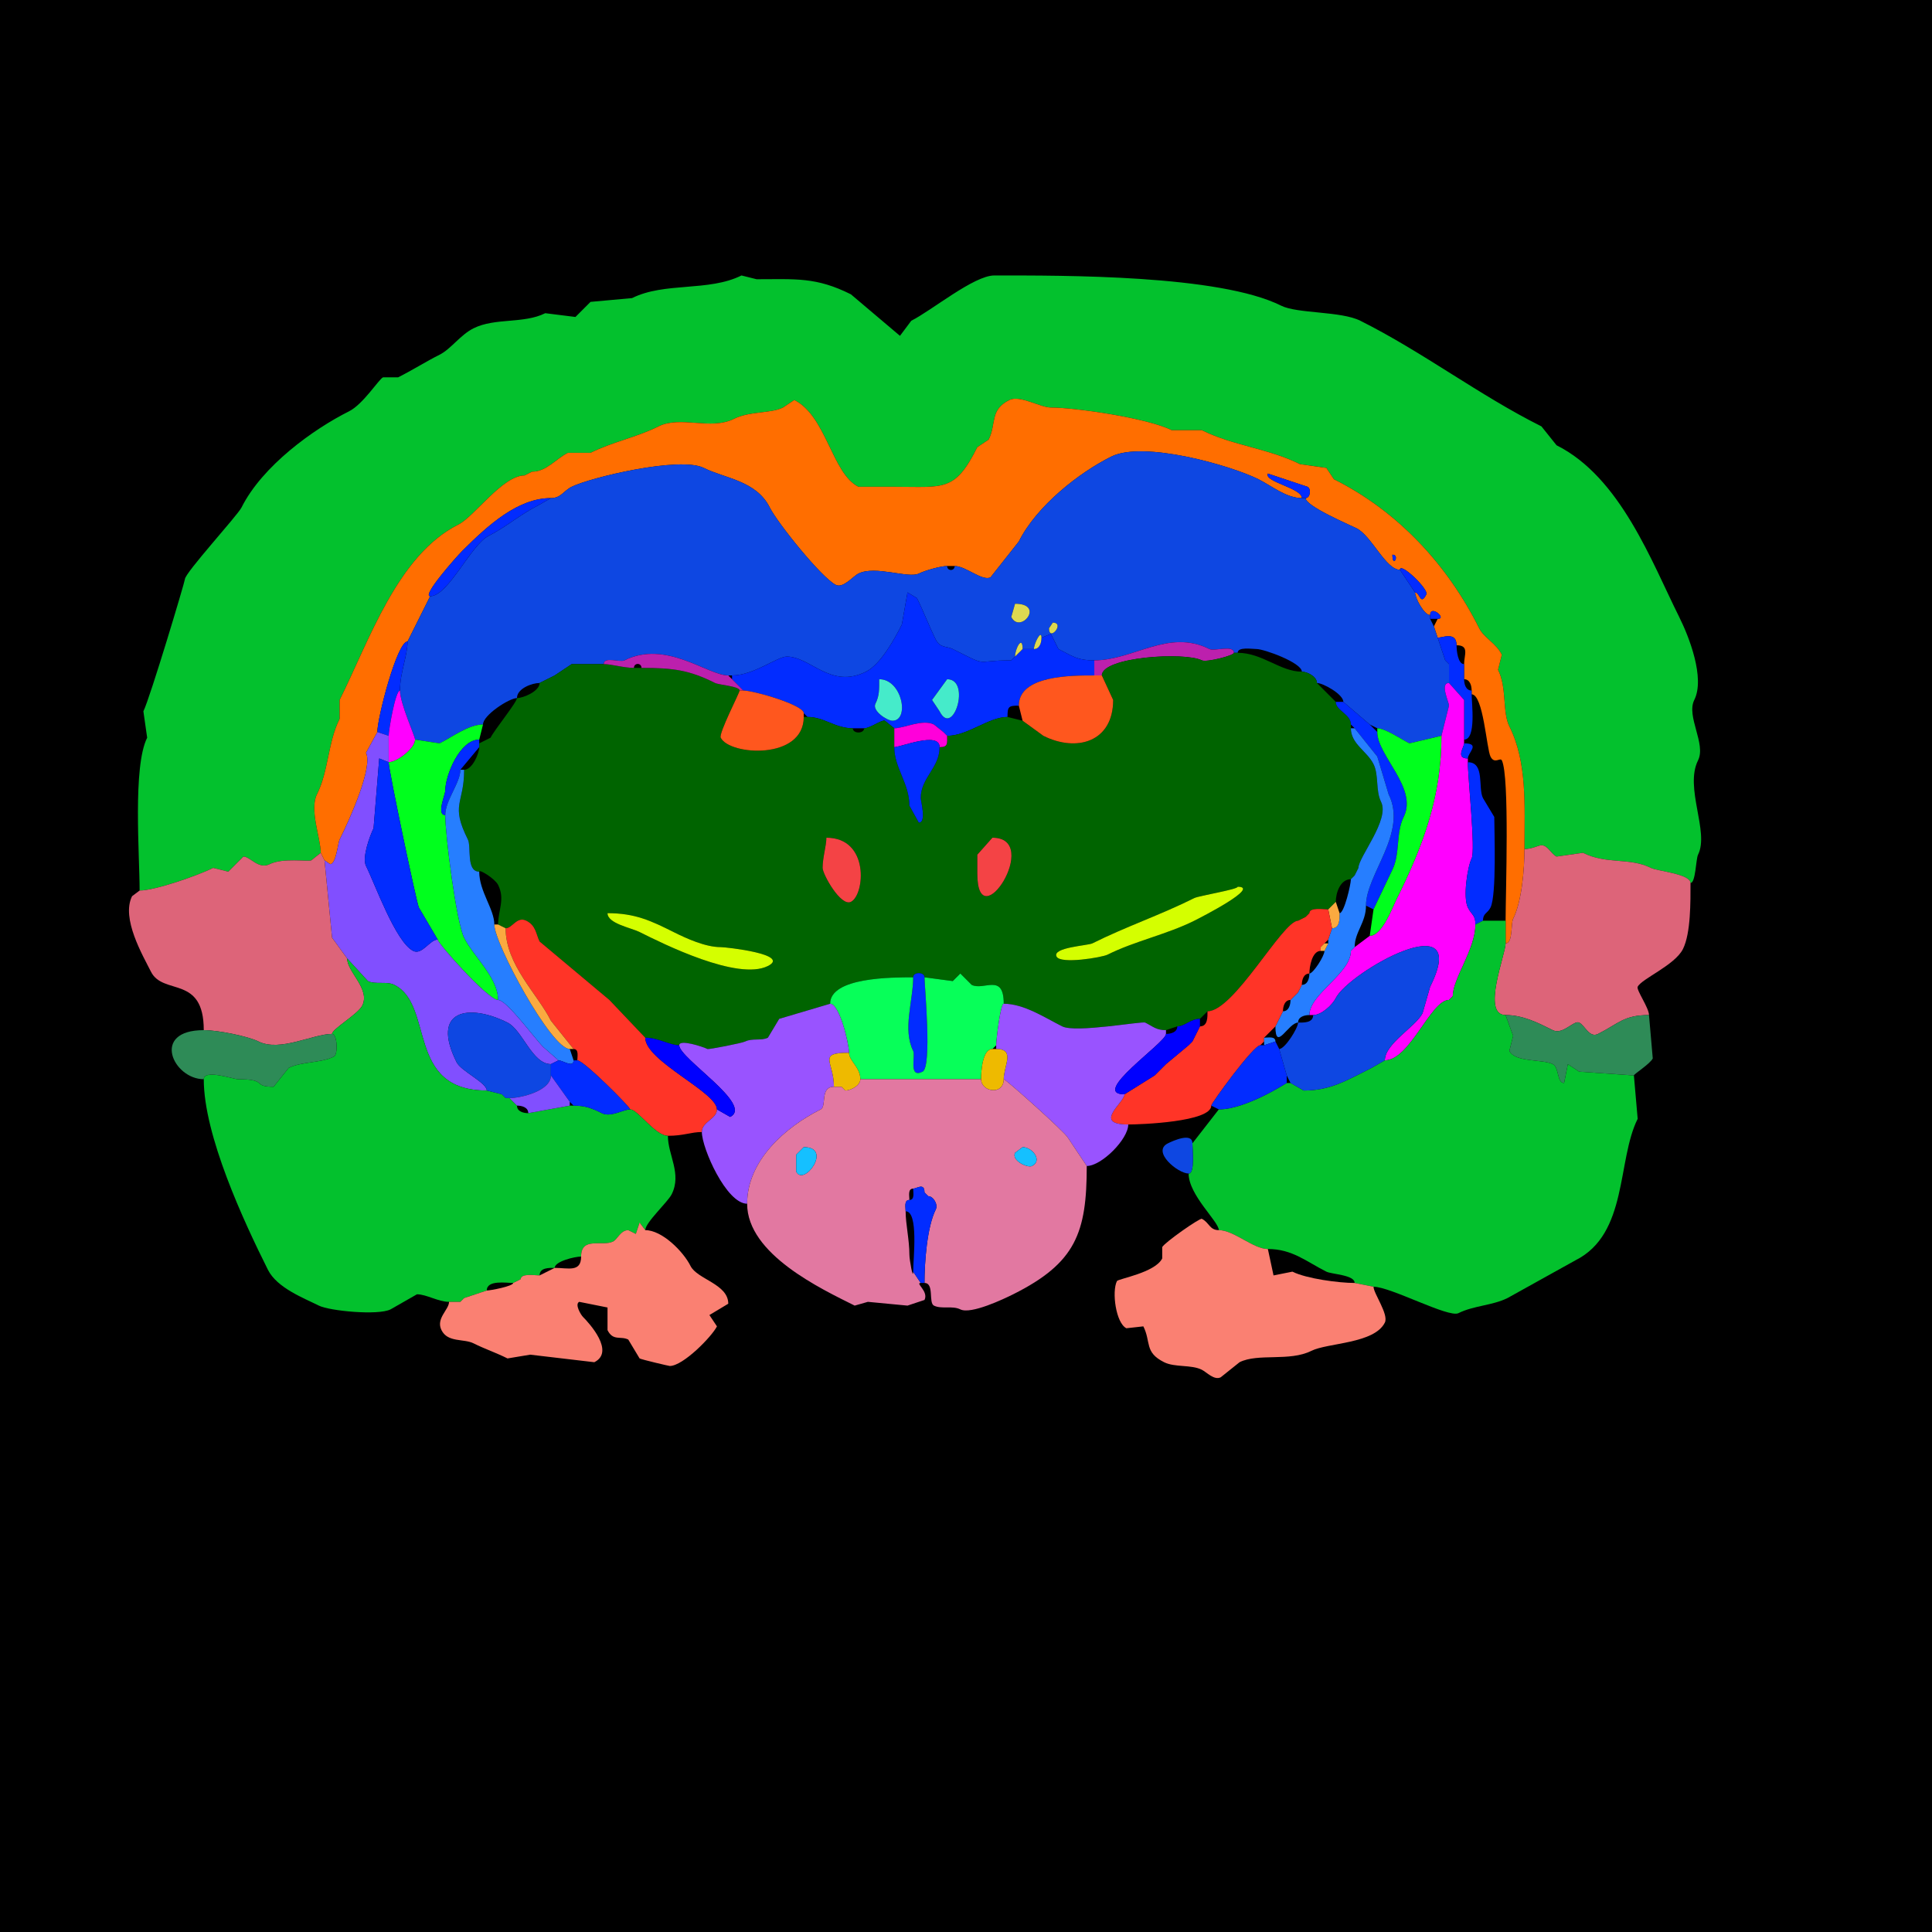 <svg xmlns="http://www.w3.org/2000/svg" xmlns:xlink="http://www.w3.org/1999/xlink" height="512" width="512">
<g>
<rect width="512" height="512" fill="#000000"  stroke-width="0" /> 
<path  fill="#03C12D" stroke-width="0" stroke="#03C12D" d = " M448 234 C449.381,234 449.413,227.673 450,226.5 453.044,220.413 446.353,208.795 450,201.5 452.184,197.132 446.824,189.852 449,185.5 451.902,179.697 447.63,168.76 445,163.5 437.749,148.998 429.46,126.48 412.5,118 L408.5,113 C391.948,104.724 377.058,93.279 360.5,85 355.325,82.412 343.82,83.16 339.5,81 323.114,72.807 281.987,73 263.5,73 258.106,73 246.891,82.305 241.5,85 L238.5,89 L225.5,78 C216.251,73.375 210.922,74 200.5,74 L196.5,73 C187.796,77.352 176.134,74.683 167.5,79 L156.5,80 L152.5,84 L144.5,83 C138.79,85.855 131.188,84.156 125.5,87 121.945,88.778 119.517,92.491 116.5,94 112.849,95.826 109.301,98.099 105.5,100 L101.5,100 C100.326,100.587 96.232,107.134 92.5,109 83.087,113.706 69.526,123.447 64,134.5 62.937,136.626 49,151.827 49,153.5 49,154.125 39.756,184.988 38,188.5 L39,195.5 C35.146,203.208 37,226.535 37,236 41.153,236 52.658,231.921 56.5,230 56.5,230 60.5,231 60.5,231 60.5,231 64.5,227 64.5,227 66.334,227 68.493,230.503 71.5,229 74.951,227.274 81.708,228.396 82.5,228 82.5,228 85,226 85,226 85,222.176 81.955,214.591 84,210.5 87.119,204.263 86.861,196.779 90,190.5 90,190.5 90,185.5 90,185.5 97.777,169.946 105.322,147.089 121.5,139 125.685,136.908 133.219,126 139,126 139,126 141,125 141,125 144.811,125 147.296,121.602 150.5,120 150.5,120 156.5,120 156.5,120 162.256,117.122 168.719,115.89 174.5,113 180.369,110.066 188.313,114.093 194.5,111 198.675,108.913 204.267,109.616 207.5,108 207.5,108 210.5,106 210.5,106 219,110.25 220.475,125.487 227.5,129 227.5,129 237,129 237,129 250.182,129 253.044,130.412 259,118.5 259,118.5 262,116.5 262,116.5 264.132,112.237 262.202,108.649 267.5,106 270.284,104.608 275.682,108 278.5,108 284.86,108 304.034,110.767 310.5,114 310.5,114 318.5,114 318.5,114 326.677,118.088 336.205,118.853 344.5,123 344.5,123 351.5,124 351.5,124 351.5,124 353.5,127 353.5,127 370.395,135.447 383.541,149.582 392,166.5 393.28,169.061 396.459,170.418 398,173.5 398,173.5 397,177.5 397,177.5 399.408,182.316 398.076,188.652 400,192.5 404.782,202.063 404,213.441 404,225 406.064,225 407.722,224 408.5,224 410.167,224 411.009,226.255 412.5,227 412.5,227 419.5,226 419.5,226 425.81,229.155 431.841,227.171 437.5,230 439.236,230.868 448,231.601 448,234  Z"/>

<path  fill-rule="evenodd" fill="#FF6E00" stroke-width="0" stroke="#FF6E00" d = " M369 147 C369,150.746 371.091,147 369,147  M399 244 L399,250 C400.993,250 400.35,244.8 401,243.5 403.308,238.885 404,230.354 404,225 404,213.441 404.782,202.063 400,192.5 398.076,188.652 399.408,182.316 397,177.5 397,177.5 398,173.5 398,173.5 396.459,170.418 393.28,169.061 392,166.5 383.541,149.582 370.395,135.447 353.5,127 353.5,127 351.5,124 351.5,124 351.5,124 344.5,123 344.5,123 336.205,118.853 326.677,118.088 318.5,114 318.5,114 310.5,114 310.5,114 304.034,110.767 284.86,108 278.5,108 275.682,108 270.284,104.608 267.5,106 262.202,108.649 264.132,112.237 262,116.5 262,116.5 259,118.5 259,118.5 253.044,130.412 250.182,129 237,129 237,129 227.5,129 227.5,129 220.475,125.487 219,110.25 210.5,106 210.5,106 207.5,108 207.5,108 204.267,109.616 198.675,108.913 194.5,111 188.313,114.093 180.369,110.066 174.5,113 168.719,115.89 162.256,117.122 156.5,120 156.5,120 150.5,120 150.5,120 147.296,121.602 144.811,125 141,125 141,125 139,126 139,126 133.219,126 125.685,136.908 121.5,139 105.322,147.089 97.777,169.946 90,185.5 90,185.5 90,190.5 90,190.5 86.861,196.779 87.119,204.263 84,210.5 81.955,214.591 85,222.176 85,226 85,226 86,228 86,228 86,228 87.5,229 87.5,229 89.089,229 89.546,223.407 90,222.5 92.695,217.109 98.897,203.294 97,199.5 97,199.5 100,194 100,194 100,190.19 105.238,170 108,170 108,170 114,158 114,158 111.684,158 120.975,147.525 122.5,146 129.491,139.009 137.335,132 146,132 148.678,132 149.323,130.089 151.5,129 156.39,126.555 180.2,120.85 186.5,124 192.07,126.785 200.424,127.349 204,134.5 206.017,138.534 217.687,153.093 221.5,155 223.448,155.974 226.043,152.729 227.5,152 231.948,149.776 240.764,153.368 243.5,152 245.11,151.195 249.302,150 251,150 251,150 253,150 253,150 255.944,150 260.304,154.098 262.5,153 262.5,153 270,143.5 270,143.5 274.701,134.099 285.894,125.303 294.5,121 303.058,116.721 326.227,123.363 333.5,127 336.979,128.74 340.893,132 345,132 345,129.306 334.895,127.709 336,125.5 336,125.5 346.5,129 346.5,129 347.541,129.521 347.244,132 346,132 346,134.125 357.492,138.996 359.5,140 363.455,141.977 367.268,151 371,151 371,148.804 378.665,156.169 378,157.5 376.4,160.7 376.322,157 375,157 375,158.417 377.383,163 379,163 379,160.111 383.605,164 381,164 381,164 380,166 380,166 380,166 381,169 381,169 382.247,169 386,167.275 386,171 389.482,171 388,173.585 388,176 388,176 388,180 388,180 389.577,180 390,181.762 390,183 390,183 390,184 390,184 393.091,184 393.952,198.404 395,200.5 396.058,202.616 397.572,200.644 398,201.5 400.094,205.689 399,236.8 399,244  Z"/>

<path  fill-rule="evenodd" fill="#0E47E2" stroke-width="0" stroke="#0E47E2" d = " M279 165 L278,166.5 C278,170.243 282.368,165 279,165  M269 160 L268,163.5 C270.335,168.169 277.083,160 269,160  M365 193 C367.072,193 371.519,196.01 373.5,197 L382,195 C382,195 384,187 384,187 384,186.014 381.485,181 384,181 384,178.75 384,177.624 384,176 384,176 383,175 383,175 383,175 381,169 381,169 381,169 380,166 380,166 380,166 379,164 379,164 379,164 379,163 379,163 377.383,163 375,158.417 375,157 375,157 371,151 371,151 367.268,151 363.455,141.977 359.5,140 357.492,138.996 346,134.125 346,132 346,132 345,132 345,132 340.893,132 336.979,128.74 333.5,127 326.227,123.363 303.058,116.721 294.5,121 285.894,125.303 274.701,134.099 270,143.5 270,143.5 262.5,153 262.5,153 260.304,154.098 255.944,150 253,150 253,151.399 251,151.399 251,150 249.302,150 245.11,151.195 243.5,152 240.764,153.368 231.948,149.776 227.5,152 226.043,152.729 223.448,155.974 221.5,155 217.687,153.093 206.017,138.534 204,134.5 200.424,127.349 192.07,126.785 186.5,124 180.2,120.85 156.39,126.555 151.5,129 149.323,130.089 148.678,132 146,132 146,132 142.5,134 142.5,134 137.963,136.268 133.973,139.763 129.5,142 124.783,144.358 118.816,158 114,158 114,158 108,170 108,170 108,173.864 106,178.209 106,183 106,186.405 110,195.145 110,196 110,196 116.5,197 116.5,197 119.774,195.363 124.205,192 128,192 128,189.493 134.992,185 137,185 137,182.444 141.016,181 143,181 143,181 145,180 145,180 145,180 147,179 147,179 147,179 151.5,176 151.5,176 151.5,176 160,176 160,176 160,173.856 164.262,175.619 165.5,175 176.536,169.482 187.539,179 193,179 193,179 194,179 194,179 199.712,179 206.024,174 208.5,174 214.825,174 220.108,182.696 229.5,178 233.365,176.068 237.077,169.346 239,165.5 239,165.5 240.5,157 240.5,157 240.5,157 243,158.5 243,158.5 244.716,161.932 246.248,165.996 248,169.5 249.145,171.79 250.882,171.191 252.5,172 262.384,176.942 257.719,175 268,175 268,175 269,174 269,174 269,171.89 271,168.186 271,172 271,172 274,172 274,172 274,170.555 276,166.648 276,169 276,169 278.5,168 278.5,168 278.5,168 280.5,172 280.5,172 284.215,173.857 285.403,175 290,175 300.43,175 309.618,166.559 320.5,172 321.824,172.662 327,170.793 327,173 327,173 328,173 328,173 328,171.357 331.765,172 333,172 334.994,172 345,175.618 345,178 346.429,178 349,179.288 349,181 350.622,181 356,183.996 356,186 356,186 363,192 363,192 363,192 365,193 365,193  Z"/>

<path  fill="#022CFF" stroke-width="0" stroke="#022CFF" d = " M345 132 L346,132 C347.244,132 347.541,129.521 346.5,129 346.5,129 336,125.5 336,125.5 334.895,127.709 345,129.306 345,132  Z"/>

<path  fill="#022CFF" stroke-width="0" stroke="#022CFF" d = " M146 132 C137.335,132 129.491,139.009 122.5,146 120.975,147.525 111.684,158 114,158 118.816,158 124.783,144.358 129.5,142 133.973,139.763 137.963,136.268 142.5,134 142.5,134 146,132 146,132  Z"/>

<path  fill="#022CFF" stroke-width="0" stroke="#022CFF" d = " M369 147 C369,150.746 371.091,147 369,147  Z"/>

<path  fill="#022CFF" stroke-width="0" stroke="#022CFF" d = " M371 151 L375,157 C376.322,157 376.4,160.7 378,157.5 378.665,156.169 371,148.804 371,151  Z"/>

<path  fill-rule="evenodd" fill="#022CFF" stroke-width="0" stroke="#022CFF" d = " M251 180 L247,185.5 L249,188.5 C252.576,195.653 257.428,180 251,180  M233 180 C233,182.632 233.079,184.341 232,186.5 231.06,188.379 235.119,191 236.5,191 241.137,191 239.095,180 233,180  M250 194 L251,195 C256.497,195 262.033,190 267,190 267,187.253 267.253,187 270,187 270,178.959 283.826,179 290,179 290,179 290,175 290,175 285.403,175 284.215,173.857 280.5,172 280.5,172 278.5,168 278.5,168 278.5,168 276,169 276,169 276,170.238 275.577,172 274,172 274,172 271,172 271,172 271,172 269,174 269,174 269,174 268,175 268,175 257.719,175 262.384,176.942 252.5,172 250.882,171.191 249.145,171.79 248,169.5 246.248,165.996 244.716,161.932 243,158.5 243,158.5 240.5,157 240.5,157 240.5,157 239,165.5 239,165.5 237.077,169.346 233.365,176.068 229.5,178 220.108,182.696 214.825,174 208.5,174 206.024,174 199.712,179 194,179 194,179 194,180 194,180 194,180 197,183 197,183 199.817,183 213,186.84 213,189 213,189 214,190 214,190 218.445,190 221.278,193 226,193 226,193 229,193 229,193 230.618,193 233.745,190.622 234.5,191 234.5,191 237,193 237,193 239.618,193 244.472,190.486 247.5,192 247.5,192 250,194 250,194  Z"/>

<path  fill="#DDD951" stroke-width="0" stroke="#DDD951" d = " M269 160 L268,163.5 C270.335,168.169 277.083,160 269,160  Z"/>

<path  fill="#022CFF" stroke-width="0" stroke="#022CFF" d = " M379 164 L381,164 C383.605,164 379,160.111 379,163 379,163 379,164 379,164  Z"/>

<path  fill="#DDD951" stroke-width="0" stroke="#DDD951" d = " M279 165 L278,166.5 C278,170.243 282.368,165 279,165  Z"/>

<path  fill="#DDD951" stroke-width="0" stroke="#DDD951" d = " M276 169 C276,170.238 275.577,172 274,172 274,170.555 276,166.648 276,169  Z"/>

<path  fill="#022CFF" stroke-width="0" stroke="#022CFF" d = " M390 184 C390,186.302 391.274,196 388,196 388,196 388,185.5 388,185.5 388,185.5 384,181 384,181 384,178.75 384,177.624 384,176 384,176 383,175 383,175 383,175 381,169 381,169 382.247,169 386,167.275 386,171 386,172.424 386.362,176 388,176 388,176 388,180 388,180 388,181.238 388.423,183 390,183 390,183 390,184 390,184  Z"/>

<path  fill="#022CFF" stroke-width="0" stroke="#022CFF" d = " M100 194 L103,195 C103,193.494 104.804,183 106,183 106,178.209 108,173.864 108,170 105.238,170 100,190.19 100,194  Z"/>

<path  fill="#DDD951" stroke-width="0" stroke="#DDD951" d = " M271 172 L269,174 C269,171.89 271,168.186 271,172  Z"/>

<path  fill="#BC20AD" stroke-width="0" stroke="#BC20AD" d = " M290 179 L292,179 C292,174.101 313.904,172.702 318.5,175 319.68,175.59 327,173.738 327,173 327,170.793 321.824,172.662 320.5,172 309.618,166.559 300.43,175 290,175 290,175 290,179 290,179  Z"/>

<path  fill-rule="evenodd" fill="#006400" stroke-width="0" stroke="#006400" d = " M161 242 C161,244.753 167.234,245.867 169.5,247 175.719,250.109 195.507,259.996 203.5,256 209.648,252.926 192.528,251 191,251 186.942,251 181.931,248.716 178.5,247 172.555,244.027 168.323,242 161,242  M328 235 C328,235.726 317.768,237.366 316.5,238 307.517,242.491 298.411,245.545 289.5,250 288.293,250.604 278.782,251.063 280,253.5 281.045,255.59 292.057,253.722 293.5,253 300.743,249.379 309.217,247.641 316.5,244 318.287,243.106 334.165,235 328,235  M263 222 L259,226.5 L259,231.5 C259,249.197 276.348,222 263,222  M219 222 C219,224.097 218,227.293 218,230 218,231.682 222.826,240.337 225.5,239 229.203,237.149 230.503,222 219,222  M171 275 C174.423,275 177.474,277 180,277 180,275.323 186.276,277.388 187.5,278 187.803,278.152 196.609,276.446 197.5,276 199.339,275.08 201.766,275.867 203.5,275 203.5,275 206.5,270 206.5,270 206.5,270 220,266 220,266 220,258.979 236.368,259 242,259 242,257.514 245,257.514 245,259 245,259 252.5,260 252.5,260 252.5,260 254.5,258 254.5,258 254.5,258 257.5,261 257.5,261 260.747,262.624 266,257.741 266,266 271.374,266 276.907,269.704 281.5,272 285.085,273.793 302.634,270.567 303.5,271 305.584,272.042 306.408,273 309,273 309,273 312,272 312,272 313.974,272 315.517,270 318,270 318,270 320,268 320,268 327.046,268 339.909,244 344,244 344,244 346,243 346,243 346,243 347,242 347,242 347,240.357 350.765,241 352,241 352,241 354,239 354,239 354,236.614 355.196,233 358,233 358,233 359,232 359,232 359,232 360,230 360,230 360,227.137 368.366,217.232 366,212.5 364.51,209.519 365.446,205.392 364,202.5 362.277,199.055 358,197.154 358,193 358,193 358,192 358,192 358,189.227 354,188.33 354,186 354,186 349,181 349,181 349,179.288 346.429,178 345,178 339.275,178 334.549,173 328,173 328,173 327,173 327,173 327,173.738 319.68,175.59 318.5,175 313.904,172.702 292,174.101 292,179 292,179 295,185.5 295,185.5 295,196.648 285.316,199.408 276.5,195 276.5,195 271,191 271,191 271,191 267,190 267,190 262.033,190 256.497,195 251,195 251,197.003 251.293,198 249,198 249,203.495 244,206.088 244,211.5 244,212.293 245.585,218 243.5,218 243.5,218 241,213.5 241,213.5 241,207.557 237,203.523 237,198 237,198 237,193 237,193 237,193 234.5,191 234.5,191 233.745,190.622 230.618,193 229,193 229,194.486 226,194.486 226,193 221.278,193 218.445,190 214,190 214,190 213,190 213,190 213,201.475 193.371,200.242 191,195.5 190.421,194.341 196,183.616 196,183 196,181.851 190.553,181.527 189.5,181 182.641,177.57 178.424,177 170,177 170,177 168,177 168,177 165.293,177 162.097,176 160,176 160,176 151.5,176 151.5,176 151.5,176 147,179 147,179 147,179 145,180 145,180 145,180 143,181 143,181 143,183.177 138.664,185 137,185 137,186.093 131.07,193.361 130,195.5 130,195.5 127,197 127,197 127,197 127,198 127,198 127,199.664 125.177,204 123,204 123,213.176 119.266,213.032 124,222.5 124.93,224.359 123.481,231 127,231 127,230.247 131.198,232.896 132,234.5 133.911,238.323 132,241.218 132,245 132,245 134,246 134,246 135.791,246 136.959,242.73 139.5,244 142.075,245.287 142.057,247.615 143,249.5 143,249.5 161.5,265 161.5,265 161.5,265 171,275 171,275  Z"/>

<path  fill="#BC20AD" stroke-width="0" stroke="#BC20AD" d = " M196 183 L197,183 C197,183 194,180 194,180 194,180 193,179 193,179 187.539,179 176.536,169.482 165.5,175 164.262,175.619 160,173.856 160,176 162.097,176 165.293,177 168,177 168,175.601 170,175.601 170,177 178.424,177 182.641,177.57 189.5,181 190.553,181.527 196,181.851 196,183  Z"/>

<path  fill="#DDD951" stroke-width="0" stroke="#DDD951" d = " M269 174 L268,175 C268,175 269,174 269,174  Z"/>

<path  fill="#FF571E" stroke-width="0" stroke="#FF571E" d = " M270 187 L271,191 C271,191 276.5,195 276.5,195 285.316,199.408 295,196.648 295,185.5 295,185.5 292,179 292,179 292,179 290,179 290,179 283.826,179 270,178.959 270,187  Z"/>

<path  fill="#45EBCA" stroke-width="0" stroke="#45EBCA" d = " M233 180 C233,182.632 233.079,184.341 232,186.5 231.06,188.379 235.119,191 236.5,191 241.137,191 239.095,180 233,180  Z"/>

<path  fill="#45EBCA" stroke-width="0" stroke="#45EBCA" d = " M251 180 L247,185.5 L249,188.5 C252.576,195.653 257.428,180 251,180  Z"/>

<path  fill="#FF00FF" stroke-width="0" stroke="#FF00FF" d = " M348 269 C350.242,269 353.11,266.281 354,264.5 357.418,257.664 390.27,238.96 379,261.5 L377,268.5 C375.213,272.073 367,276.555 367,281 373.65,281 379.167,265 384,265 384,265 385,264 385,264 385,259.276 391,251.61 391,245 391,242.394 390.05,242.6 389,240.5 387.661,237.821 388.895,229.71 390,227.5 391.077,225.347 389,206.29 389,202 389,202 389,201 389,201 385.69,201 388,198.004 388,197 388,197 388,196 388,196 388,196 388,185.5 388,185.5 388,185.5 384,181 384,181 381.485,181 384,186.014 384,187 384,187 382,195 382,195 382,211.106 377.16,224.18 370,238.5 369.011,240.478 366.287,248 363,248 363,248 359,251 359,251 359,251 358,252 358,252 358,258.03 347,263.402 347,269 347,269 348,269 348,269  Z"/>

<path  fill="#FF00FF" stroke-width="0" stroke="#FF00FF" d = " M110 196 C110,198.367 105.134,202 103,202 103,202 103,195 103,195 103,193.494 104.804,183 106,183 106,186.405 110,195.145 110,196  Z"/>

<path  fill="#FF571E" stroke-width="0" stroke="#FF571E" d = " M213 189 L213,190 C213,201.475 193.371,200.242 191,195.5 190.421,194.341 196,183.616 196,183 196,183 197,183 197,183 199.817,183 213,186.84 213,189  Z"/>

<path  fill="#022CFF" stroke-width="0" stroke="#022CFF" d = " M362 240 L364,241 C364,241 369,230.5 369,230.5 371.076,226.347 369.898,220.703 372,216.5 375.82,208.861 365,200.281 365,194 365,194 363,192 363,192 363,192 356,186 356,186 356,186 354,186 354,186 354,188.33 358,189.227 358,192 358,192 359,193 359,193 359,193 365,200.5 365,200.5 365,200.5 368,210.5 368,210.5 373.099,220.698 362,231.671 362,240  Z"/>

<path  fill="#00FF1D" stroke-width="0" stroke="#00FF1D" d = " M116 249 C116,249.976 129.326,265 132,265 132,259.049 125.526,253.553 123,248.5 120.939,244.378 118,221.388 118,216 115.578,216 118,210.647 118,209.5 118,205.522 121.847,196 127,196 127,196 128,192 128,192 124.205,192 119.774,195.363 116.5,197 116.5,197 110,196 110,196 110,198.367 105.134,202 103,202 103,204.03 110.416,239.331 111,240.5 111,240.5 116,249 116,249  Z"/>

<path  fill="#FF00DA" stroke-width="0" stroke="#FF00DA" d = " M237 198 C238.643,198 249,193.752 249,198 251.293,198 251,197.003 251,195 251,195 250,194 250,194 250,194 247.5,192 247.5,192 244.472,190.486 239.618,193 237,193 237,193 237,198 237,198  Z"/>

<path  fill="#267EFF" stroke-width="0" stroke="#267EFF" d = " M344 271 C341.436,271 338,278.939 338,272 338,272 340,268 340,268 341.577,268 342,266.238 342,265 342,265 343,264 343,264 343,264 344,263 344,263 344,263 345,261 345,261 346.577,261 347,259.238 347,258 348.028,258 351,253.334 351,252 351,252 352,250 352,250 352,250 352,249 352,249 352,249 353,246 353,246 355.109,246 355,243.465 355,242 356.231,242 358,234.378 358,233 358,233 359,232 359,232 359,232 360,230 360,230 360,227.137 368.366,217.232 366,212.5 364.51,209.519 365.446,205.392 364,202.5 362.277,199.055 358,197.154 358,193 358,193 359,193 359,193 359,193 365,200.5 365,200.5 365,200.5 368,210.5 368,210.5 373.099,220.698 362,231.671 362,240 362,244.531 359,246.97 359,251 359,251 358,252 358,252 358,258.03 347,263.402 347,269 345.762,269 344,269.423 344,271  Z"/>

<path  fill="#00FF1D" stroke-width="0" stroke="#00FF1D" d = " M364 241 L363,248 C366.287,248 369.011,240.478 370,238.5 377.16,224.18 382,211.106 382,195 382,195 373.5,197 373.5,197 371.519,196.01 367.072,193 365,193 365,193 365,194 365,194 365,200.281 375.82,208.861 372,216.5 369.898,220.703 371.076,226.347 369,230.5 369,230.5 364,241 364,241  Z"/>

<path  fill="#814FFF" stroke-width="0" stroke="#814FFF" d = " M146 282 C141.021,282 138.485,272.992 134.5,271 124.21,265.855 114.046,267.591 121,281.5 122.186,283.872 129,286.929 129,289 107.45,289 115.194,266.347 104.5,261 102.451,259.976 99.465,260.983 97.5,260 97.5,260 92,254 92,254 92,254 88,248.5 88,248.5 88,248.5 86,228 86,228 86,228 87.5,229 87.5,229 89.089,229 89.546,223.407 90,222.5 92.695,217.109 98.897,203.294 97,199.5 97,199.5 100,194 100,194 100,194 103,195 103,195 103,195 103,202 103,202 103,202 100.5,201 100.5,201 100.5,201 99,219.5 99,219.5 98.073,221.354 95.87,227.24 97,229.5 99.341,234.183 104.849,249.675 109.5,252 111.863,253.182 113.892,249 116,249 116,249.976 129.326,265 132,265 134.282,265 141.533,275.033 144,277.5 144,277.5 148,281 148,281 148,281 146,282 146,282  Z"/>

<path  fill="#022CFF" stroke-width="0" stroke="#022CFF" d = " M122 204 C122,207.501 118,212.079 118,216 115.578,216 118,210.647 118,209.5 118,205.522 121.847,196 127,196 127,196 127,197 127,197 127,197 127,198 127,198 127,198 122,204 122,204  Z"/>

<path  fill="#022CFF" stroke-width="0" stroke="#022CFF" d = " M237 198 C238.643,198 249,193.752 249,198 249,203.495 244,206.088 244,211.5 244,212.293 245.585,218 243.5,218 243.5,218 241,213.5 241,213.5 241,207.557 237,203.523 237,198  Z"/>

<path  fill="#022CFF" stroke-width="0" stroke="#022CFF" d = " M388 197 C392.443,197 389,199.467 389,201 385.69,201 388,198.004 388,197  Z"/>

<path  fill="#022CFF" stroke-width="0" stroke="#022CFF" d = " M103 202 L100.5,201 L99,219.5 C98.073,221.354 95.87,227.24 97,229.5 99.341,234.183 104.849,249.675 109.5,252 111.863,253.182 113.892,249 116,249 116,249 111,240.5 111,240.5 110.416,239.331 103,204.03 103,202  Z"/>

<path  fill="#022CFF" stroke-width="0" stroke="#022CFF" d = " M393 244 L391,245 C391,242.394 390.05,242.6 389,240.5 387.661,237.821 388.895,229.71 390,227.5 391.077,225.347 389,206.29 389,202 393.563,202 391.635,208.769 393,211.5 393,211.5 396,216.5 396,216.5 396,220.099 396.649,237.203 395,240.5 394.191,242.119 393,241.971 393,244  Z"/>

<path  fill="#267EFF" stroke-width="0" stroke="#267EFF" d = " M148 281 C149.137,281 152,283.091 152,281 152,281 151,278 151,278 146.073,278 131,250.044 131,245 131,240.898 127,236.264 127,231 123.481,231 124.93,224.359 124,222.5 119.266,213.032 123,213.176 123,204 123,204 122,204 122,204 122,207.501 118,212.079 118,216 118,221.388 120.939,244.378 123,248.5 125.526,253.553 132,259.049 132,265 134.282,265 141.533,275.033 144,277.5 144,277.5 148,281 148,281  Z"/>

<path  fill="#F44345" stroke-width="0" stroke="#F44345" d = " M219 222 C219,224.097 218,227.293 218,230 218,231.682 222.826,240.337 225.5,239 229.203,237.149 230.503,222 219,222  Z"/>

<path  fill="#F44345" stroke-width="0" stroke="#F44345" d = " M263 222 L259,226.5 L259,231.5 C259,249.197 276.348,222 263,222  Z"/>

<path  fill="#DD6479" stroke-width="0" stroke="#DD6479" d = " M399 269 C403.578,269 407.638,271.069 411.5,273 414.185,274.343 417.083,270.291 418.5,271 420.066,271.783 421.2,275.15 423.5,274 428.911,271.294 430.267,269 437,269 437,267.076 433.583,262.335 434,261.5 435.067,259.365 443.849,255.802 446,251.5 448.105,247.29 448,238.859 448,234 448,231.601 439.236,230.868 437.5,230 431.841,227.171 425.81,229.155 419.5,226 419.5,226 412.5,227 412.5,227 411.009,226.255 410.167,224 408.5,224 407.722,224 406.064,225 404,225 404,230.354 403.308,238.885 401,243.5 400.35,244.8 400.993,250 399,250 399,252.916 392.517,269 399,269  Z"/>

<path  fill="#DD6479" stroke-width="0" stroke="#DD6479" d = " M54 273 C57.815,273 65.793,274.647 68.5,276 74.205,278.853 82.966,274 88,274 88,272.688 94.857,268.787 96,266.5 98.207,262.086 92,257.584 92,254 92,254 88,248.5 88,248.5 88,248.5 86,228 86,228 86,228 85,226 85,226 85,226 82.5,228 82.5,228 81.708,228.396 74.951,227.274 71.5,229 68.493,230.503 66.334,227 64.5,227 64.5,227 60.5,231 60.5,231 60.5,231 56.5,230 56.5,230 52.658,231.921 41.153,236 37,236 37,236 35,237.5 35,237.5 32.056,243.387 37.852,253.204 40,257.5 43.215,263.931 54,258.279 54,273  Z"/>

<path  fill="#D4FF00" stroke-width="0" stroke="#D4FF00" d = " M328 235 C328,235.726 317.768,237.366 316.5,238 307.517,242.491 298.411,245.545 289.5,250 288.293,250.604 278.782,251.063 280,253.5 281.045,255.59 292.057,253.722 293.5,253 300.743,249.379 309.217,247.641 316.5,244 318.287,243.106 334.165,235 328,235  Z"/>

<path  fill="#FAAA40" stroke-width="0" stroke="#FAAA40" d = " M355 242 C355,243.465 355.109,246 353,246 353,246 352,241 352,241 352,241 354,239 354,239 354,239 355,242 355,242  Z"/>

<path  fill="#FF3427" stroke-width="0" stroke="#FF3427" d = " M321 293 C321,297.35 302.097,298 299,298 289.421,298 298,292.185 298,290 298,290 306,285 306,285 306,285 307,284 307,284 307,284 308,283 308,283 308,283 309,282 309,282 309,282 315,277 315,277 315,277 316,276 316,276 316,276 318,272 318,272 320.109,272 320,269.465 320,268 327.046,268 339.909,244 344,244 344,244 346,243 346,243 346,243 347,242 347,242 347,240.357 350.765,241 352,241 352,241 353,246 353,246 353,246 352,249 352,249 352,249 351,250 351,250 351,250 350,251 350,251 350,251 350,252 350,252 347.686,252 347,256.262 347,258 345.423,258 345,259.762 345,261 345,261 344,263 344,263 344,263 343,264 343,264 343,264 342,265 342,265 340.423,265 340,266.762 340,268 340,268 338,272 338,272 338,272 335,275 335,275 335,275 335,276 335,276 335,276 334,277 334,277 332.173,277 321,292.402 321,293  Z"/>

<path  fill="#D4FF00" stroke-width="0" stroke="#D4FF00" d = " M161 242 C161,244.753 167.234,245.867 169.5,247 175.719,250.109 195.507,259.996 203.5,256 209.648,252.926 192.528,251 191,251 186.942,251 181.931,248.716 178.5,247 172.555,244.027 168.323,242 161,242  Z"/>

<path  fill="#03C12D" stroke-width="0" stroke="#03C12D" d = " M359 340 L364,341 C368.544,341 383.887,349.307 386.5,348 390.519,345.991 395.545,345.977 399.5,344 399.5,344 417.5,334 417.5,334 431.497,327.002 428.475,307.55 434,296.5 434,296.5 433,285 433,285 433,285 418.5,284 418.5,284 418.5,284 415.5,282 415.5,282 415.5,282 414.5,287 414.5,287 412.556,287 413.238,282.869 411.5,282 408.809,280.654 401.545,281.59 400,278.5 400,278.5 401,274.5 401,274.5 401,274.5 399,269 399,269 392.517,269 399,252.916 399,250 399,250 399,244 399,244 397.369,244 394.631,244 393,244 393,244 391,245 391,245 391,251.61 385,259.276 385,264 385,264 384,265 384,265 379.167,265 373.65,281 367,281 367,281 363.5,283 363.5,283 356.805,286.347 352.594,289 345.5,289 345.5,289 342,287 342,287 342,287 341,287 341,287 340.95,287 330.21,294 323,294 323,294 316,303 316,303 316,304.49 316.735,311 315,311 315,316.733 323,323.726 323,326 327.001,326 332.125,331 336,331 342.496,331 346.177,334.338 351.5,337 352.933,337.716 359,337.838 359,340  Z"/>

<path  fill="#FF3427" stroke-width="0" stroke="#FF3427" d = " M186 300 C183.087,300 181.234,301 177,301 173.63,301 169.008,294 167,294 167,293.387 154.681,281 153,281 153,279.952 153.473,278 152,278 152,278 146,270.5 146,270.5 142.451,263.401 134,255.703 134,246 135.791,246 136.959,242.73 139.5,244 142.075,245.287 142.057,247.615 143,249.5 143,249.5 161.5,265 161.5,265 161.5,265 171,275 171,275 171,281.189 190,289.431 190,294 190,296.58 186,297.211 186,300  Z"/>

<path  fill="#FAAA40" stroke-width="0" stroke="#FAAA40" d = " M151 278 L152,278 C152,278 146,270.5 146,270.5 142.451,263.401 134,255.703 134,246 134,246 132,245 132,245 132,245 131,245 131,245 131,250.044 146.073,278 151,278  Z"/>

<path  fill="#FAAA40" stroke-width="0" stroke="#FAAA40" d = " M350 252 L351,252 C351,252 352,250 352,250 352,250 351,250 351,250 351,250 350,251 350,251 350,251 350,252 350,252  Z"/>

<path  fill="#0E47E2" stroke-width="0" stroke="#0E47E2" d = " M341 285 L342,287 C342,287 345.5,289 345.5,289 352.594,289 356.805,286.347 363.5,283 363.5,283 367,281 367,281 367,276.555 375.213,272.073 377,268.5 377,268.5 379,261.5 379,261.5 390.27,238.96 357.418,257.664 354,264.5 353.11,266.281 350.242,269 348,269 348,271.109 345.465,271 344,271 344,272.463 340.514,278 339,278 339,278 341,285 341,285  Z"/>

<path  fill="#03C12D" stroke-width="0" stroke="#03C12D" d = " M119 345 L122,345 C122,345 123,344 123,344 123,344 129,342 129,342 129,339.133 134.149,340 136,340 136,340 138,339 138,339 138,337.357 141.765,338 143,338 143,335.891 145.535,336 147,336 147,334.268 152.353,333 154,333 154,327.607 159.624,330.438 162.5,329 163.613,328.444 164.47,326 166.5,326 166.5,326 168.5,327 168.5,327 168.5,327 169.5,324 169.5,324 169.5,324 171,326 171,326 171,324.012 176.967,318.565 178,316.5 180.737,311.027 177,306.118 177,301 173.63,301 169.008,294 167,294 165.196,294 161.864,296.182 159.5,295 156.973,293.737 155.108,293 152,293 152,293 151,293 151,293 151,293 140,295 140,295 138.762,295 137,294.577 137,293 137,293 135,291 135,291 135,291 134,291 134,291 134,291 133,290 133,290 133,290 129,289 129,289 107.45,289 115.194,266.347 104.5,261 102.451,259.976 99.465,260.983 97.5,260 97.5,260 92,254 92,254 92,257.584 98.207,262.086 96,266.5 94.857,268.787 88,272.688 88,274 89.383,274 89.624,279.438 88.5,280 84.949,281.776 79.948,281.276 76.5,283 76.5,283 72.5,288 72.5,288 66.691,288 71.182,286 63,286 61.986,286 54,283.271 54,286 54,300.889 64.572,323.644 71,336.5 73.406,341.311 80.491,343.996 84.5,346 87.324,347.412 100.176,348.662 103.5,347 103.5,347 110.5,343 110.5,343 113.024,343 116.128,345 119,345  Z"/>

<path  fill="#022CFF" stroke-width="0" stroke="#022CFF" d = " M242 259 C242,265.209 239.139,272.778 242,278.5 242.664,279.829 240.684,285.908 244.5,284 247.056,282.722 245,261.065 245,259 245,257.514 242,257.514 242,259  Z"/>

<path  fill="#07FF59" stroke-width="0" stroke="#07FF59" d = " M228 286 C240.317,286 249.429,286 260,286 260,283.848 260.362,278 263,278 263,278 264,277 264,277 264,275.728 265.114,266 266,266 266,257.741 260.747,262.624 257.5,261 257.5,261 254.5,258 254.5,258 254.5,258 252.5,260 252.5,260 252.5,260 245,259 245,259 245,261.065 247.056,282.722 244.5,284 240.684,285.908 242.664,279.829 242,278.5 239.139,272.778 242,265.209 242,259 236.368,259 220,258.979 220,266 222.478,266 225,276.612 225,279 225,281.167 228,282.855 228,286  Z"/>

<path  fill="#9953FF" stroke-width="0" stroke="#9953FF" d = " M186 300 C186,304.285 192.499,319 198,319 198,307.517 208.185,298.658 217.5,294 219.143,293.178 217.229,288 221,288 221,281.27 216.491,279 225,279 225,276.612 222.478,266 220,266 220,266 206.5,270 206.5,270 206.5,270 203.5,275 203.5,275 201.766,275.867 199.339,275.08 197.5,276 196.609,276.446 187.803,278.152 187.5,278 186.276,277.388 180,275.323 180,277 180,280.497 199.842,292.829 193.5,296 193.5,296 190,294 190,294 190,296.58 186,297.211 186,300  Z"/>

<path  fill="#9953FF" stroke-width="0" stroke="#9953FF" d = " M299 298 C299,301.875 291.935,309 288,309 288,309 283,301.5 283,301.5 282.292,300.085 266.53,286 266,286 266,282.404 269.158,278 264,278 264,278 264,277 264,277 264,275.728 265.114,266 266,266 271.374,266 276.907,269.704 281.5,272 285.085,273.793 302.634,270.567 303.5,271 305.584,272.042 306.408,273 309,273 309,273 309,274 309,274 309,276.323 288.666,290 298,290 298,292.185 289.421,298 299,298  Z"/>

<path  fill="#0E47E2" stroke-width="0" stroke="#0E47E2" d = " M134 291 L135,291 C138.103,291 146,289.079 146,285 146,285 146,282 146,282 141.021,282 138.485,272.992 134.5,271 124.21,265.855 114.046,267.591 121,281.5 122.186,283.872 129,286.929 129,289 129,289 133,290 133,290 133,290 134,291 134,291  Z"/>

<path  fill="#2E8B57" stroke-width="0" stroke="#2E8B57" d = " M437 269 L438,280.5 C437.263,281.973 433,284.627 433,285 433,285 418.5,284 418.5,284 418.5,284 415.5,282 415.5,282 415.5,282 414.5,287 414.5,287 412.556,287 413.238,282.869 411.5,282 408.809,280.654 401.545,281.59 400,278.5 400,278.5 401,274.5 401,274.5 401,274.5 399,269 399,269 403.578,269 407.638,271.069 411.5,273 414.185,274.343 417.083,270.291 418.5,271 420.066,271.783 421.2,275.15 423.5,274 428.911,271.294 430.267,269 437,269  Z"/>

<path  fill="#0000FF" stroke-width="0" stroke="#0000FF" d = " M306 285 L298,290 C288.666,290 309,276.323 309,274 310.238,274 312,273.577 312,272 313.974,272 315.517,270 318,270 318,270 318,272 318,272 318,272 316,276 316,276 316,276 315,277 315,277 315,277 309,282 309,282 309,282 308,283 308,283 308,283 307,284 307,284 307,284 306,285 306,285  Z"/>

<path  fill="#2E8B57" stroke-width="0" stroke="#2E8B57" d = " M88 274 C89.383,274 89.624,279.438 88.5,280 84.949,281.776 79.948,281.276 76.5,283 L72.5,288 C66.691,288 71.182,286 63,286 61.986,286 54,283.271 54,286 45.903,286 39.852,273 54,273 57.815,273 65.793,274.647 68.5,276 74.205,278.853 82.966,274 88,274  Z"/>

<path  fill="#0000FF" stroke-width="0" stroke="#0000FF" d = " M180 277 C180,280.497 199.842,292.829 193.5,296 L190,294 C190,289.431 171,281.189 171,275 174.423,275 177.474,277 180,277  Z"/>

<path  fill="#267EFF" stroke-width="0" stroke="#267EFF" d = " M338 276 L335,277 C335,277 335,276 335,276 335,276 335,275 335,275 336.048,275 338,274.527 338,276  Z"/>

<path  fill="#022CFF" stroke-width="0" stroke="#022CFF" d = " M321 293 L323,294 C330.21,294 340.95,287 341,287 341,287 341,285 341,285 341,285 339,278 339,278 339,278 338,276 338,276 338,276 335,277 335,277 335,277 334,277 334,277 332.173,277 321,292.402 321,293  Z"/>

<path  fill="#EEBA00" stroke-width="0" stroke="#EEBA00" d = " M223 288 L224,289 C225.429,289 228,287.712 228,286 228,282.855 225,281.167 225,279 216.491,279 221,281.27 221,288 221,288 223,288 223,288  Z"/>

<path  fill="#EEBA00" stroke-width="0" stroke="#EEBA00" d = " M260 286 C260,289.406 266,290.341 266,286 266,282.404 269.158,278 264,278 264,278 263,278 263,278 260.362,278 260,283.848 260,286  Z"/>

<path  fill="#022CFF" stroke-width="0" stroke="#022CFF" d = " M152 293 C155.108,293 156.973,293.737 159.5,295 161.864,296.182 165.196,294 167,294 167,293.387 154.681,281 153,281 153,281 152,281 152,281 152,283.091 149.137,281 148,281 148,281 146,282 146,282 146,282 146,285 146,285 146,285 151,292 151,292 151,292 152,293 152,293  Z"/>

<path  fill="#814FFF" stroke-width="0" stroke="#814FFF" d = " M151 293 L140,295 C140,293.423 138.238,293 137,293 137,293 135,291 135,291 138.103,291 146,289.079 146,285 146,285 151,292 151,292 151,292 151,293 151,293  Z"/>

<path  fill-rule="evenodd" fill="#E278A1" stroke-width="0" stroke="#E278A1" d = " M271 304 L269,305.5 C267.976,307.547 272.319,309.591 273.5,309 276.386,307.557 273.559,304 271,304  M213 304 L211,306 L211,310.5 C213.022,314.544 220.789,304 213,304  M242 337 L244,340 C242.459,340 246.15,342.2 245,344.5 245,344.5 240.5,346 240.5,346 240.5,346 230,345 230,345 230,345 226.5,346 226.5,346 217.705,341.603 198,332.399 198,319 198,307.517 208.185,298.658 217.5,294 219.143,293.178 217.229,288 221,288 221,288 223,288 223,288 223,288 224,289 224,289 225.429,289 228,287.712 228,286 240.317,286 249.429,286 260,286 260,289.406 266,290.341 266,286 266.53,286 282.292,300.085 283,301.5 283,301.5 288,309 288,309 288,326.663 285.132,334.684 268.5,343 266.068,344.216 257.3,348.4 254.5,347 252.388,345.944 249.505,347.003 247.5,346 246.009,345.254 247.649,340 245,340 245,334.637 245.651,325.199 248,320.5 248.647,319.205 247.343,317 246,317 246,317 245,316 245,316 245,313.319 242.922,315 242,315 240.527,315 241,316.952 241,318 239.527,318 240,319.952 240,321 240,324.389 241,328.544 241,332.5 241,333.867 242,339.355 242,337  Z"/>

<path  fill="#9953FF" stroke-width="0" stroke="#9953FF" d = " M223 288 L224,289 C224,289 223,288 223,288  Z"/>

<path  fill="#814FFF" stroke-width="0" stroke="#814FFF" d = " M133 290 L134,291 C134,291 133,290 133,290  Z"/>

<path  fill="#0E47E2" stroke-width="0" stroke="#0E47E2" d = " M316 303 C316,304.49 316.735,311 315,311 312.166,311 305.126,305.187 309.5,303 310.823,302.338 316,299.988 316,303  Z"/>

<path  fill="#15C0FF" stroke-width="0" stroke="#15C0FF" d = " M213 304 L211,306 L211,310.5 C213.022,314.544 220.789,304 213,304  Z"/>

<path  fill="#15C0FF" stroke-width="0" stroke="#15C0FF" d = " M271 304 L269,305.5 C267.976,307.547 272.319,309.591 273.5,309 276.386,307.557 273.559,304 271,304  Z"/>

<path  fill="#022CFF" stroke-width="0" stroke="#022CFF" d = " M244 340 L245,340 C245,334.637 245.651,325.199 248,320.5 248.647,319.205 247.343,317 246,317 246,317 245,316 245,316 245,313.319 242.922,315 242,315 242,316.048 242.473,318 241,318 239.527,318 240,319.952 240,321 243.501,321 242,333.68 242,337 242,337 244,340 244,340  Z"/>

<path  fill="#FA8072" stroke-width="0" stroke="#FA8072" d = " M359 340 L364,341 C364,342.772 368.083,348.334 367,350.5 364.181,356.137 351.852,355.824 347.5,358 341.715,360.892 333.403,358.548 328.5,361 328.5,361 323.5,365 323.5,365 321.767,365.867 319.756,363.628 318.5,363 315.685,361.592 311.344,362.422 308.5,361 303.217,358.358 305.086,355.672 303,351.5 303,351.5 298.5,352 298.5,352 295.717,350.609 294.596,342.309 296,339.5 296.305,338.89 306.104,337.293 308,333.5 308,333.5 308,330.5 308,330.5 308.614,329.271 317.965,322.732 318.5,323 320.478,323.989 320.523,326 323,326 327.001,326 332.125,331 336,331 336,331 337.5,338 337.5,338 337.5,338 342.5,337 342.5,337 346.246,338.873 354.834,340 359,340  Z"/>

<path  fill="#FA8072" stroke-width="0" stroke="#FA8072" d = " M119 345 L122,345 C122,345 123,344 123,344 123,344 129,342 129,342 129.969,342 136,340.853 136,340 136,340 138,339 138,339 138,337.357 141.765,338 143,338 143,338 147,336 147,336 150.567,336 154,337.253 154,333 154,327.607 159.624,330.438 162.5,329 163.613,328.444 164.47,326 166.5,326 166.5,326 168.5,327 168.5,327 168.5,327 169.5,324 169.5,324 169.5,324 171,326 171,326 175.46,326 181.067,331.635 183,335.5 184.772,339.043 193,340.266 193,345.5 193,345.5 188,348.5 188,348.5 188,348.5 190,351.5 190,351.5 188.649,354.202 181.031,362 177.5,362 177.289,362 170.18,360.34 169.5,360 169.5,360 166.5,355 166.5,355 164.45,353.975 162.485,355.471 161,352.5 161,352.5 161,346.5 161,346.5 161,346.5 153.5,345 153.5,345 152.25,345.625 153.92,348.42 154.5,349 156.179,350.679 163.047,358.226 157.5,361 157.5,361 140.5,359 140.5,359 140.5,359 134.5,360 134.5,360 131.439,358.47 128.509,357.505 125.5,356 122.892,354.696 118.679,355.858 117,352.5 115.442,349.383 119,347.099 119,345  Z"/>

</g>
</svg>
